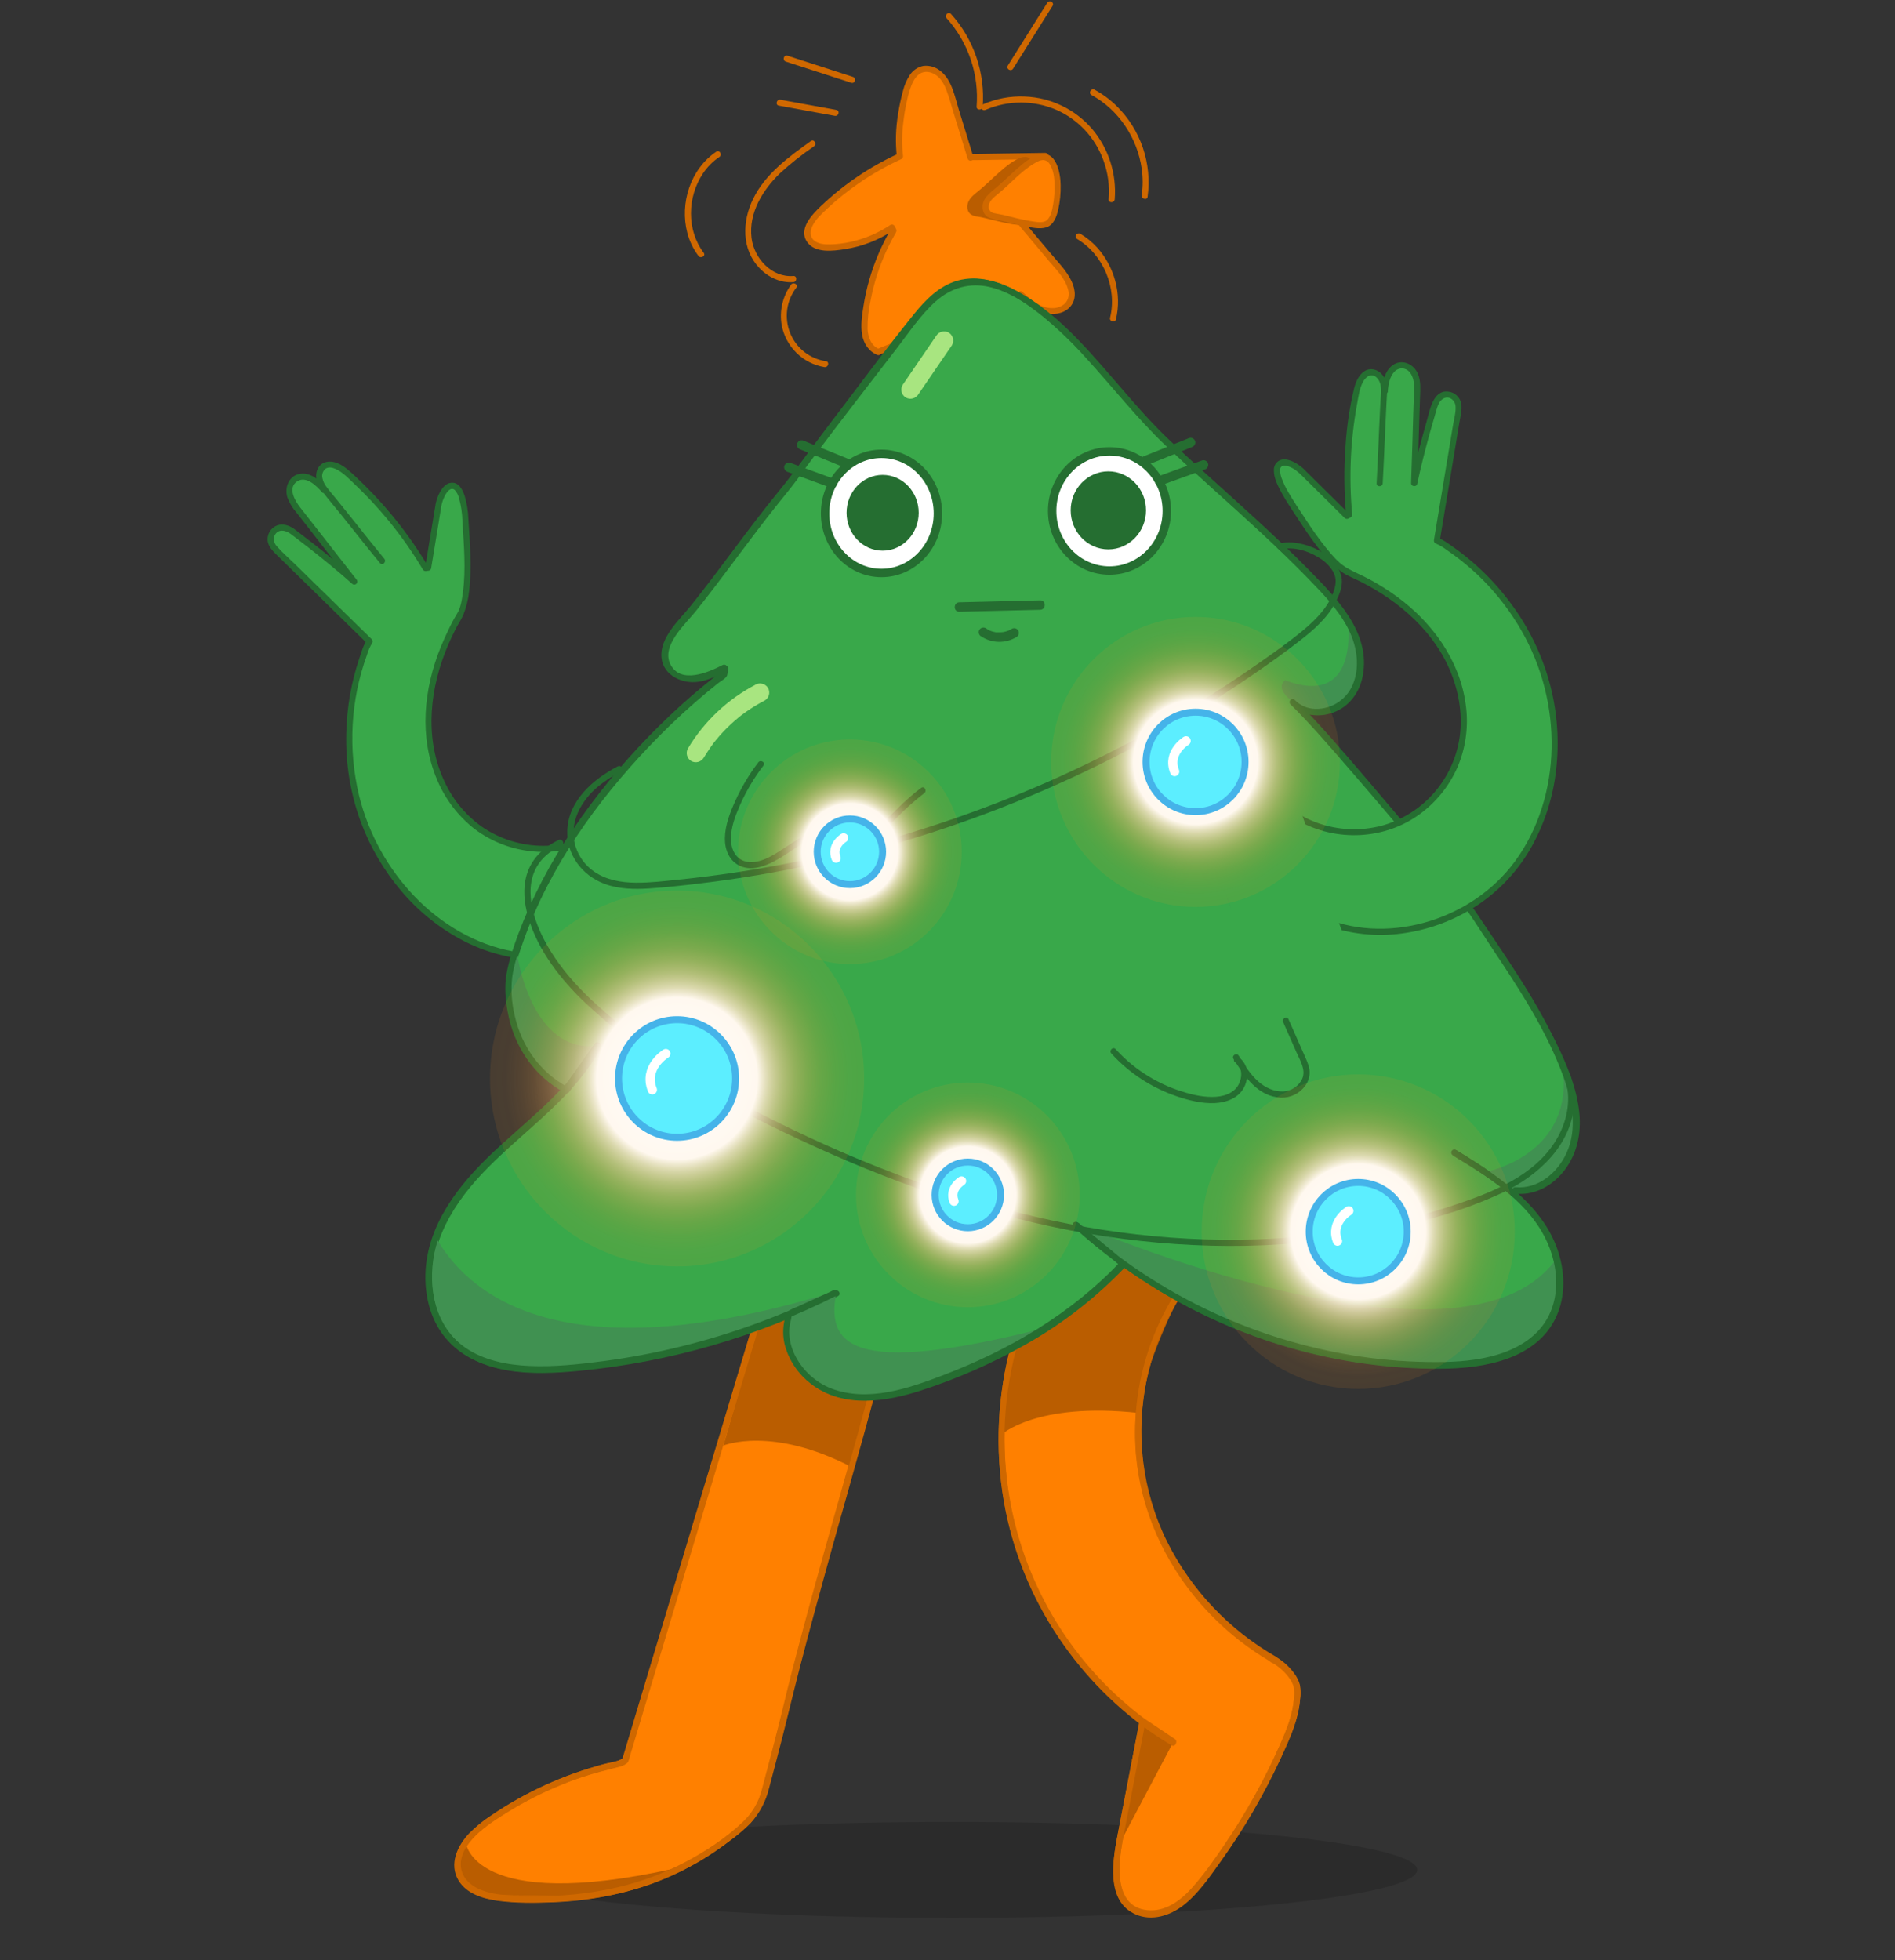<svg width="588" height="608" viewBox="0 0 588 608" fill="none" xmlns="http://www.w3.org/2000/svg">
<rect x="0" y="0" width="588" height="608" fill="#333333" stroke="none"/>
<path d="M295.577 594.928C375.195 594.928 439.738 588.262 439.738 580.039C439.738 571.817 375.195 565.151 295.577 565.151C215.959 565.151 151.416 571.817 151.416 580.039C151.416 588.262 215.959 594.928 295.577 594.928Z" fill="black" fill-opacity="0.15"/>
<path d="M272.549 109.164C270.593 108.473 269.23 106.586 268.669 104.577C268.204 102.538 268.129 100.429 268.448 98.362C269.463 88.897 272.474 79.757 277.281 71.551L276.782 70.582C271.15 74.358 264.585 76.494 257.817 76.752C255.262 76.841 252.247 76.391 251.042 74.129C249.584 71.386 251.805 68.174 254 65.982C261.318 58.68 269.875 52.748 279.268 48.465L279.066 46.976C278.776 40.632 279.509 34.282 281.236 28.173C282.019 25.398 283.363 22.332 286.113 21.502C288.429 20.799 290.978 22.053 292.517 23.928C294.056 25.803 294.807 28.186 295.52 30.504L301.198 48.877L301.514 48.693L324.39 48.357L316.964 69.302L328.63 83.157C331.311 86.325 334.081 90.791 331.658 94.156C330.011 96.449 326.51 96.937 323.753 96.056C320.996 95.176 318.794 93.167 316.712 91.222L272.549 109.164Z" fill="#FF8000"/>
<path d="M272.77 108.252C270.316 107.314 269.319 104.514 269.2 102.094C269.158 99.145 269.463 96.202 270.108 93.326C271.17 87.675 272.958 82.187 275.427 76.999C276.133 75.517 276.897 74.064 277.717 72.641C278.051 72.052 278.348 71.652 278.026 70.987C277.881 70.689 277.723 70.392 277.572 70.1C277.444 69.892 277.243 69.741 277.008 69.678C276.774 69.614 276.524 69.643 276.31 69.758C272.582 72.249 268.428 74.027 264.058 75.004C261.937 75.48 259.776 75.75 257.604 75.808C255.982 75.846 254.064 75.726 252.727 74.687C251.074 73.42 251.396 71.291 252.31 69.663C253.339 67.819 254.922 66.369 256.436 64.943C259.631 61.937 263.052 59.184 266.67 56.707C270.81 53.87 275.185 51.397 279.748 49.314C279.925 49.204 280.062 49.04 280.14 48.846C280.218 48.653 280.234 48.44 280.184 48.237C279.806 44.82 279.842 41.369 280.291 37.961C280.534 35.745 280.905 33.545 281.401 31.372C281.76 29.521 282.303 27.71 283.023 25.968C283.653 24.6 284.556 23.174 285.994 22.566C287.578 21.933 289.363 22.471 290.669 23.466C292.196 24.638 293.111 26.437 293.761 28.211C294.492 30.188 295.054 32.234 295.653 34.248L300.24 49.162C300.28 49.301 300.351 49.429 300.448 49.536C300.544 49.644 300.664 49.728 300.797 49.783C300.93 49.837 301.074 49.861 301.218 49.852C301.362 49.844 301.502 49.803 301.628 49.732C301.693 49.679 301.765 49.636 301.842 49.605C301.912 49.561 301.918 49.555 301.842 49.605C301.773 49.65 301.786 49.719 302.101 49.65C302.568 49.681 303.047 49.65 303.514 49.65L306.486 49.605L312.442 49.517L324.353 49.346L323.438 48.142L317.558 64.842L316.296 68.364C316.204 68.588 316.124 68.816 316.057 69.049C316.014 69.215 316.013 69.388 316.053 69.555C316.092 69.722 316.172 69.876 316.284 70.005C316.915 70.841 317.634 71.608 318.296 72.4L325.741 81.269C327.899 83.804 330.567 86.483 331.419 89.835C331.653 90.566 331.691 91.345 331.528 92.095C331.365 92.845 331.007 93.538 330.492 94.105C329.389 95.107 327.939 95.635 326.454 95.575C322.782 95.575 319.886 92.945 317.331 90.614C317.213 90.494 317.066 90.408 316.904 90.365C316.742 90.321 316.571 90.322 316.41 90.367L301.533 96.335L277.755 105.996L272.266 108.226C271.155 108.676 271.635 110.52 272.77 110.057L287.691 104.026L311.47 94.365L316.952 92.141L316.019 91.9C318.385 94.061 320.94 96.335 324.132 97.133C326.719 97.767 329.81 97.393 331.779 95.467C334.113 93.205 333.766 89.898 332.479 87.193C330.977 84.025 328.41 81.434 326.17 78.792L317.621 68.656L317.861 69.581L324.315 51.246L325.236 48.642C325.273 48.501 325.276 48.353 325.248 48.211C325.219 48.068 325.158 47.933 325.07 47.817C324.982 47.701 324.869 47.607 324.739 47.541C324.609 47.476 324.467 47.441 324.321 47.439L311.943 47.616L305.83 47.711L302.675 47.755C301.976 47.674 301.268 47.791 300.631 48.091L302.019 48.655L297.483 33.894C296.253 29.902 295.363 24.878 291.937 22.122C291.193 21.478 290.322 20.996 289.381 20.709C288.44 20.422 287.45 20.336 286.474 20.456C285.624 20.626 284.817 20.965 284.1 21.452C283.383 21.939 282.77 22.566 282.297 23.295C281.313 24.807 280.596 26.479 280.177 28.236C279.536 30.563 279.034 32.926 278.676 35.313C277.921 39.749 277.791 44.271 278.291 48.744L278.726 47.673C269.895 51.713 261.793 57.198 254.752 63.904C252.001 66.521 247.616 71.025 250.449 75.08C252.929 78.615 258.455 77.861 262.096 77.31C267.51 76.48 272.678 74.471 277.237 71.424L275.944 71.082L276.436 72.052V71.095C273.556 76.034 271.299 81.314 269.717 86.813C268.947 89.518 268.344 92.269 267.912 95.049C267.465 97.925 267.004 100.934 267.502 103.83C267.982 106.579 269.616 109.082 272.272 110.095C273.408 110.52 273.9 108.682 272.77 108.252Z" fill="#CF6800"/>
<path d="M322.485 57.461C322.542 60.629 322.05 68.231 319.047 69.498C316.044 70.765 306.82 67.699 303.508 67.211C302.676 67.161 301.871 66.899 301.167 66.451C300.013 65.558 299.905 63.784 300.536 62.479C301.167 61.173 302.366 60.23 303.521 59.311C307.136 56.498 312.631 50.144 316.978 48.832C321.161 47.629 322.485 53.622 322.485 57.461Z" fill="#BA5D00"/>
<path d="M328.163 57.461C328.22 60.629 327.728 68.231 324.725 69.498C321.722 70.765 312.498 67.699 309.186 67.211C308.354 67.161 307.549 66.899 306.845 66.451C305.69 65.558 305.583 63.784 306.214 62.479C306.845 61.173 308.044 60.23 309.198 59.311C312.813 56.498 318.309 50.144 322.655 48.832C326.838 47.629 328.163 53.622 328.163 57.461Z" fill="#FF8000"/>
<path d="M327.217 57.461C327.257 59.37 327.124 61.278 326.819 63.163C326.542 64.829 326.188 67.085 324.857 68.288C323.816 69.239 321.829 68.884 320.529 68.7C318.343 68.36 316.176 67.905 314.037 67.338C313.066 67.103 312.094 66.856 311.123 66.635C310.151 66.413 309.331 66.337 308.448 66.128C308.169 66.087 307.903 65.987 307.667 65.835C307.43 65.682 307.229 65.481 307.077 65.244C306.924 65.007 306.824 64.74 306.783 64.46C306.742 64.181 306.761 63.897 306.839 63.625C307.104 62.244 308.334 61.243 309.362 60.413C313.23 57.328 316.51 53.362 320.769 50.79C321.646 50.258 322.756 49.593 323.823 49.643C324.228 49.693 324.616 49.84 324.952 50.073C325.288 50.306 325.563 50.617 325.753 50.98C326.92 52.849 327.198 55.288 327.204 57.442C327.204 57.694 327.304 57.936 327.481 58.114C327.659 58.292 327.9 58.392 328.151 58.392C328.402 58.392 328.642 58.292 328.82 58.114C328.997 57.936 329.097 57.694 329.097 57.442C329.097 53.723 327.722 46.387 322.409 47.939C319.835 48.699 317.602 50.587 315.615 52.317C313.444 54.217 311.432 56.251 309.236 58.095C307.041 59.938 304.252 61.896 304.99 65.178C305.621 68.047 308.776 68.028 311.072 68.573C313.369 69.118 315.81 69.764 318.208 70.221C320.208 70.607 322.624 71.133 324.611 70.544C326.92 69.866 327.854 67.192 328.346 65.076C328.908 62.57 329.16 60.004 329.097 57.436C329.067 57.205 328.954 56.992 328.779 56.839C328.603 56.687 328.378 56.604 328.146 56.607C327.913 56.61 327.691 56.699 327.519 56.856C327.348 57.014 327.24 57.229 327.217 57.461Z" fill="#CF6800"/>
<path d="M367.147 398.937C354.44 417.537 350.087 440.978 355.368 462.518C360.648 484.058 375.487 503.362 395.543 514.785L394.698 514.354C398.345 516.185 402.622 520.626 402.603 524.123C402.603 530.021 401.373 533.791 399.064 539.208C392.458 554.684 383.903 569.245 373.607 582.535C370.907 586.013 367.998 589.504 364.143 591.626C360.289 593.749 355.311 594.344 351.601 591.994C345.261 587.977 345.923 578.645 347.343 571.252C349.538 559.848 352.339 545.277 354.541 533.873L364.061 540.247C341.584 526.869 324.651 505.814 316.359 480.932C308.067 456.05 308.97 429.002 318.901 404.733L332.781 375.28L367.147 398.937Z" fill="#FF8000"/>
<path d="M366.333 398.455C355.877 413.839 351 432.362 352.516 450.925C354.005 468.157 361.349 484.407 372.705 497.356C379.102 504.643 386.657 510.815 395.064 515.621L396.023 513.98L395.178 513.55C394.092 512.998 393.133 514.633 394.219 515.191C396.443 516.348 398.382 517.989 399.897 519.993C400.645 520.871 401.184 521.909 401.472 523.027C401.761 524.146 401.792 525.316 401.562 526.448C401.209 531.827 399.146 536.743 396.976 541.615C392.255 552.211 386.609 562.366 380.105 571.962C376.869 576.732 373.512 581.585 369.632 585.855C366.131 589.713 361.431 593.103 355.98 592.526C345.387 591.405 347.027 577.866 348.447 570.517C350.785 558.404 353.12 546.287 355.45 534.165L354.062 534.735L363.582 541.07L364.541 539.43C344.837 527.702 329.365 509.977 320.369 488.824C311.374 467.671 309.321 444.191 314.511 421.788C315.829 416.004 317.463 410.005 319.999 404.626L323.924 396.308L333.387 376.187L333.589 375.762L332.296 376.104L343.866 384.068L362.346 396.783L366.623 399.722C367.626 400.419 368.579 398.772 367.576 398.082L356.005 390.118L337.526 377.409L333.248 374.463C333.035 374.346 332.784 374.317 332.549 374.381C332.314 374.444 332.113 374.596 331.987 374.805L323.482 392.83L318.801 402.751C316.784 407.168 315.146 411.751 313.905 416.448C309.504 432.451 308.691 449.235 311.526 465.591C314.169 480.637 319.934 494.957 328.447 507.62C336.557 519.722 346.948 530.113 359.033 538.207C360.529 539.201 362.043 540.152 363.582 541.07C364.642 541.704 365.544 540.107 364.541 539.43L355.014 533.063C354.889 532.989 354.749 532.946 354.604 532.936C354.46 532.926 354.315 532.95 354.181 533.005C354.047 533.06 353.927 533.145 353.831 533.254C353.735 533.363 353.665 533.492 353.626 533.633C351.376 545.29 349.128 556.951 346.882 568.617C345.349 576.574 343.015 589.384 352.453 593.495C357.456 595.675 363.134 593.876 367.241 590.67C371.916 587.033 375.443 581.8 378.837 577.055C386.084 566.948 392.36 556.174 397.581 544.878C400.244 539.106 402.957 533.227 403.449 526.803C403.636 525.417 403.604 524.01 403.354 522.635C402.992 521.327 402.379 520.102 401.55 519.03C399.867 516.74 397.688 514.864 395.178 513.543L394.219 515.184L395.064 515.615C396.143 516.166 397.089 514.589 396.023 513.974C381.464 505.672 369.674 493.231 362.137 478.217C354.355 462.431 352.183 444.447 355.98 427.25C358.17 417.287 362.239 407.838 367.967 399.412C368.655 398.405 367.014 397.448 366.333 398.455Z" fill="#CF6800"/>
<path d="M280.045 394.426C267.061 448.637 254.304 485.915 241.32 540.139L237.25 555.578C236.142 559.784 233.804 563.559 230.538 566.418C209.806 584.48 185.643 590.733 157.315 588.965C151.315 588.592 144.193 586.818 142.294 581.091C140.243 574.914 145.782 568.958 151.088 565.202C163.492 556.437 177.52 550.258 192.343 547.032L193.914 546.158L237.093 402.408" fill="#FF8000"/>
<path d="M279.136 394.172C275.01 411.373 270.499 428.472 265.786 445.489C261.414 461.327 256.884 477.083 252.537 492.915C250.262 501.219 248.041 509.539 245.875 517.876C243.951 525.339 242.247 532.866 240.285 540.323L237.219 552.011C236.929 553.107 236.645 554.21 236.348 555.312C235.362 559.067 233.357 562.473 230.557 565.151C225.15 570.295 218.626 574.565 212.033 577.999C205.587 581.335 198.758 583.864 191.7 585.532C184.454 587.218 177.054 588.143 169.618 588.294C165.681 588.389 161.732 588.294 157.795 588.079C154.609 587.888 151.316 587.445 148.388 586.089C145.461 584.733 143.12 582.434 142.824 579.12C142.483 575.363 144.937 571.98 147.454 569.472C150.325 566.608 153.82 564.403 157.246 562.262C160.827 560.045 164.528 558.03 168.331 556.224C172.162 554.401 176.095 552.802 180.11 551.435C184.11 550.066 188.166 549.084 192.255 548.033C193.006 547.843 194.28 547.317 194.722 546.652C194.972 546.104 195.154 545.527 195.264 544.935L195.712 543.44L196.829 539.721L200.967 525.935L217.472 471.008L233.97 416.074L238.001 402.662C238.348 401.49 236.525 400.989 236.172 402.161L219.283 458.394L202.519 514.253L193.012 545.929L193.447 545.359C192.916 545.697 192.354 545.983 191.769 546.214C190.267 546.69 188.659 546.937 187.132 547.342C183.998 548.187 180.905 549.152 177.851 550.237C171.888 552.385 166.111 555.021 160.577 558.119C157.742 559.707 154.985 561.415 152.306 563.244C149.831 564.842 147.542 566.712 145.48 568.819C141.877 572.677 139.265 578.259 142.256 583.283C144.735 587.439 149.827 588.984 154.363 589.618C160.041 590.397 165.946 590.328 171.668 590.093C182.823 589.624 193.946 587.622 204.368 583.53C209.529 581.505 214.492 579.004 219.194 576.06C221.596 574.544 223.926 572.922 226.185 571.195C228.532 569.509 230.737 567.631 232.778 565.582C235.545 562.53 237.499 558.825 238.456 554.812L240.872 545.511C243.396 536.008 245.604 526.505 248.064 517.002C251.294 504.515 254.708 492.085 258.159 479.668C261.566 467.586 264.979 455.549 268.335 443.411C271.862 430.607 275.275 417.772 278.467 404.879C279.309 401.5 280.139 398.1 280.959 394.679C281.243 393.488 279.42 392.981 279.136 394.172Z" fill="#CF6800"/>
<path d="M353.217 438.292C353.469 430.36 361.671 409.454 366.806 400.914L332.485 377.308L318.606 406.768C313.648 418.967 310.923 431.964 310.562 445.134C310.562 445.134 321.426 434.82 353.217 438.292Z" fill="#BA5D00"/>
<path d="M224.45 448.416C224.45 448.416 239.592 442.081 264.828 455.385C267.982 441.447 279.654 396.149 279.654 396.149L237.068 404.702L224.45 448.416Z" fill="#BA5D00"/>
<path d="M144.54 571.588C144.54 571.588 146.666 593.369 208.829 579.723C185.82 590.151 180.539 588.01 156.464 587.959C134.786 587.915 144.54 571.588 144.54 571.588Z" fill="#BA5D00"/>
<path d="M364.03 540.443L347.627 571.486L355.198 534.108L364.03 540.443Z" fill="#BA5D00"/>
<path d="M366.282 398.728C355.827 414.112 350.949 432.635 352.465 451.197C353.954 468.43 361.298 484.68 372.654 497.629C379.049 504.919 386.605 511.091 395.013 515.894L395.966 514.253L395.121 513.822C394.036 513.271 393.077 514.906 394.168 515.463C396.392 516.621 398.332 518.261 399.846 520.265C400.468 521.063 400.963 521.952 401.316 522.901C401.628 524.143 401.695 525.434 401.512 526.702C401.158 532.081 399.095 536.997 396.925 541.869C392.204 552.464 386.559 562.619 380.055 572.215C376.818 576.986 373.468 581.839 369.582 586.109C366.087 589.967 361.38 593.356 355.935 592.78C345.336 591.659 346.983 578.12 348.365 570.771C350.707 558.658 353.044 546.54 355.374 534.419L353.98 534.989L363.506 541.356L364.459 539.715C352.069 532.29 341.276 522.461 332.712 510.8C323.923 498.881 317.675 485.271 314.359 470.818C310.748 454.77 310.772 438.112 314.428 422.074C315.753 416.29 317.381 410.29 319.917 404.911L323.898 396.631L333.393 376.51L333.589 376.085L332.327 376.428L343.841 384.372L362.32 397.087L366.598 400.027C367.607 400.724 368.553 399.076 367.55 398.386L356.005 390.422L337.532 377.714L333.254 374.768C333.038 374.641 332.78 374.606 332.537 374.67C332.295 374.734 332.088 374.892 331.961 375.11L323.457 393.134L318.775 403.055C316.758 407.473 315.121 412.055 313.88 416.752C309.478 432.755 308.666 449.539 311.501 465.895C314.147 480.942 319.914 495.261 328.428 507.924C336.524 520.036 346.904 530.439 358.983 538.543C360.472 539.538 361.992 540.488 363.531 541.407C364.585 542.04 365.487 540.444 364.484 539.766L354.964 533.43C354.838 533.357 354.697 533.314 354.552 533.304C354.407 533.294 354.262 533.317 354.128 533.372C353.993 533.427 353.873 533.513 353.776 533.622C353.679 533.73 353.609 533.86 353.57 534.001C351.315 545.658 349.069 557.319 346.832 568.984C345.298 576.941 342.958 589.752 352.402 593.863C357.399 596.043 363.077 594.243 367.184 591.038C371.859 587.401 375.386 582.168 378.78 577.423C386.024 567.309 392.294 556.526 397.506 545.22C400.168 539.449 402.881 533.576 403.373 527.146C403.562 525.76 403.532 524.353 403.285 522.977C402.922 521.668 402.307 520.443 401.474 519.372C399.791 517.083 397.612 515.207 395.102 513.886L394.149 515.527L394.995 515.957C396.073 516.509 397.013 514.931 395.947 514.317C381.38 506.017 369.585 493.573 362.049 478.553C354.265 462.768 352.09 444.784 355.885 427.586C358.075 417.623 362.144 408.174 367.872 399.748C368.61 398.677 366.97 397.721 366.282 398.728Z" fill="#CF6800"/>
<path d="M279.325 394.059C275.205 411.253 270.694 428.352 265.981 445.375C261.603 461.214 257.079 476.976 252.733 492.802C250.449 501.122 248.222 509.451 246.051 517.788C244.121 525.252 242.424 532.778 240.455 540.228L237.383 551.892C237.093 552.994 236.809 554.096 236.512 555.199C235.518 558.938 233.519 562.331 230.733 565.006C225.326 570.15 218.803 574.42 212.21 577.854C205.764 581.191 198.935 583.721 191.876 585.387C184.63 587.072 177.23 587.998 169.794 588.149C165.851 588.25 161.908 588.149 157.971 587.934C154.785 587.743 151.492 587.3 148.564 585.951C145.637 584.601 143.296 582.295 143 578.982C142.659 575.225 145.113 571.848 147.631 569.339C150.501 566.469 153.997 564.271 157.422 562.13C161.001 559.911 164.7 557.893 168.501 556.086C172.334 554.268 176.266 552.672 180.28 551.303C184.28 549.934 188.343 548.946 192.425 547.9C193.175 547.704 194.45 547.185 194.898 546.513C195.149 545.966 195.331 545.389 195.44 544.796L195.888 543.307L197.005 539.582L201.144 525.803L217.661 470.882L234.165 415.948L238.19 402.542C238.544 401.37 236.72 400.87 236.367 402.035L219.478 458.274L202.702 514.139L193.188 545.816L193.623 545.252C193.094 545.588 192.534 545.872 191.952 546.101C190.45 546.583 188.835 546.823 187.308 547.229C184.179 548.074 181.087 549.039 178.034 550.124C172.067 552.27 166.287 554.908 160.753 558.012C157.927 559.595 155.17 561.302 152.482 563.131C150.011 564.73 147.724 566.6 145.662 568.706C142.06 572.57 139.448 578.152 142.438 583.176C144.918 587.332 150.009 588.909 154.539 589.511C160.217 590.297 166.129 590.227 171.845 589.986C182.999 589.524 194.128 587.515 204.544 583.423C209.709 581.394 214.673 578.883 219.371 575.922C221.774 574.414 224.109 572.786 226.367 571.062C228.713 569.374 230.918 567.497 232.96 565.449C235.725 562.396 237.678 558.692 238.638 554.679L241.08 545.417C243.603 535.914 245.805 526.411 248.266 516.908C251.502 504.427 254.915 491.991 258.36 479.574C261.748 467.486 265.18 455.411 268.511 443.31C272.038 430.506 275.451 417.671 278.65 404.778C279.491 401.4 280.32 398 281.136 394.579C281.426 393.388 279.596 392.881 279.312 394.072L279.325 394.059Z" fill="#CF6800"/>
<path d="M100.522 151.953C98.421 149.419 94.257 145.954 90.989 149.084C89.727 150.306 89.563 152.353 90.087 154.031C90.61 155.71 91.721 157.129 92.806 158.511C100.042 167.684 102.654 171.219 109.89 180.399C103.127 174.374 95.853 168.723 90.585 164.745C89.191 163.693 86.124 162.793 84.61 165.207C82.793 168.109 85.165 170.149 86.699 171.65L114.647 198.968L114.2 199.602C108.304 213.859 106.82 229.568 109.941 244.684C114.856 268.169 132.433 289.329 155.65 295.297C178.867 301.265 206.406 289.538 215.661 267.301L207.958 255.435L199.895 243.011C197.691 247.771 194.458 251.976 190.43 255.321C186.403 258.666 181.683 261.066 176.615 262.347C171.547 263.554 166.273 263.601 161.184 262.486C156.095 261.371 151.321 259.121 147.215 255.904C137.921 248.479 133.089 236.359 132.912 224.417C132.735 212.475 136.836 200.748 142.855 190.403L143.568 188.629C145.726 181.445 144.981 171.359 144.382 160.709C144.224 157.871 143.391 150.984 140.596 150.661C139.007 150.477 138.073 151.801 137.272 153.195C136.527 154.622 136.063 156.179 135.903 157.782L132.887 176.091L132.086 176.205C125.507 165.122 117.246 155.137 107.6 146.613C105.544 144.795 102.414 143.008 100.288 144.782C99.09 145.783 98.85 147.595 99.298 149.084C99.848 150.54 100.678 151.875 101.739 153.011C108.2 160.88 112.174 166.107 118.635 173.981" fill="#39A84A"/>
<path d="M101.19 151.282C99.297 149.071 96.471 146.569 93.354 146.93C89.758 147.348 88.187 151.067 89.172 154.285C89.806 156.009 90.756 157.599 91.973 158.973L95.809 163.858C97.769 166.392 99.724 168.911 101.676 171.416C104.2 174.643 106.723 177.861 109.247 181.071L110.584 179.722C106.326 175.92 101.922 172.322 97.443 168.812C95.512 167.298 93.575 165.809 91.62 164.327C90.2 163.25 88.534 162.502 86.705 162.787C85.679 162.992 84.755 163.544 84.087 164.351C83.418 165.159 83.046 166.172 83.033 167.222C82.995 169.332 84.597 170.896 85.992 172.252C90.379 176.531 94.757 180.813 99.127 185.1L114.004 199.672L113.852 198.519C112.704 200.166 112.143 202.32 111.499 204.22C109.025 211.578 107.662 219.265 107.455 227.028C107.147 236.522 108.666 245.987 111.928 254.903C114.833 262.724 119.075 269.975 124.464 276.329C129.78 282.644 136.263 287.866 143.555 291.705C150.695 295.446 158.579 297.528 166.627 297.8C174.42 298.001 182.169 296.566 189.378 293.587C196.544 290.697 202.99 286.261 208.26 280.593C210.836 277.78 213.047 274.651 214.841 271.28C215.289 270.438 215.711 269.57 216.103 268.695C216.374 268.062 216.79 267.46 216.456 266.795C216.122 266.129 215.718 265.661 215.358 265.109L208.74 254.916L201.466 243.709L200.715 242.562C200.63 242.42 200.511 242.303 200.367 242.222C200.224 242.14 200.062 242.097 199.898 242.097C199.733 242.097 199.572 242.14 199.428 242.222C199.285 242.303 199.165 242.42 199.081 242.562C193.68 254.371 181.573 262.411 168.583 262.373C161.784 262.36 155.145 260.301 149.524 256.462C144.194 252.663 140.018 247.455 137.461 241.415C131.638 228.149 133.486 213.033 139.07 200.026C139.814 198.284 140.628 196.574 141.492 194.895C142.237 193.457 143.215 192.063 143.82 190.574C144.715 188.287 145.301 185.89 145.562 183.447C146.47 175.946 145.782 168.242 145.328 160.747C145.236 158.431 144.859 156.135 144.205 153.911C143.574 151.979 142.407 149.534 140.01 149.749C138.42 149.895 137.41 151.162 136.622 152.429C135.752 153.965 135.198 155.66 134.994 157.415C134.313 161.495 133.65 165.575 132.975 169.648L131.953 175.857L132.584 175.192L131.783 175.312L132.849 175.749C126.911 165.749 119.615 156.627 111.171 148.647C109.222 146.809 107.234 144.731 104.73 143.673C102.49 142.729 99.72 143.04 98.578 145.447C97.436 147.855 98.528 150.516 100.061 152.492C101.891 154.9 103.846 157.199 105.777 159.562C109.821 164.631 113.821 169.699 117.915 174.672C118.691 175.616 120.023 174.267 119.253 173.329C115.884 169.224 112.584 165.093 109.266 160.912C107.613 158.838 105.951 156.771 104.282 154.71C103.367 153.588 102.389 152.486 101.537 151.327C100.772 150.428 100.246 149.349 100.01 148.191C99.906 147.663 99.951 147.117 100.142 146.615C100.333 146.113 100.661 145.675 101.089 145.352C102.017 144.769 103.178 145.048 104.111 145.46C106.401 146.474 108.237 148.488 110.029 150.18C113.896 153.843 117.523 157.754 120.887 161.888C124.691 166.561 128.147 171.51 131.227 176.693C131.337 176.869 131.499 177.006 131.69 177.085C131.882 177.163 132.093 177.179 132.294 177.13L133.101 177.01C133.258 176.973 133.401 176.894 133.518 176.783C133.634 176.672 133.719 176.532 133.764 176.377L135.808 163.959C136.14 161.907 136.477 159.854 136.817 157.801C137.021 156.057 137.616 154.383 138.559 152.904C139.133 152.074 140.129 151.155 141.082 151.966C141.76 152.709 142.23 153.618 142.445 154.602C143.065 156.862 143.415 159.189 143.486 161.533C143.902 168.939 144.621 176.541 143.612 183.935C143.322 186.07 142.95 188.61 141.763 190.46C140.783 192.079 139.894 193.752 139.101 195.471C138.275 197.156 137.511 198.873 136.798 200.616C131.461 213.698 129.978 228.567 135.593 241.795C138.09 247.835 142.103 253.121 147.24 257.14C152.636 261.198 159.072 263.631 165.795 264.153C178.76 265.23 191.472 258.641 198.456 247.681C199.306 246.349 200.061 244.958 200.715 243.519H199.081L206.021 254.168L211.579 262.727L214.872 267.796L214.778 267.067C210.431 277.438 201.876 285.509 191.895 290.388C181.787 295.379 170.367 297.038 159.265 295.126C147.543 292.991 136.88 286.637 128.647 278.091C120.3 269.383 114.371 258.632 111.449 246.908C107.94 232.417 108.776 217.209 113.852 203.194C114.232 201.877 114.783 200.615 115.493 199.444C115.599 199.262 115.642 199.051 115.616 198.842C115.59 198.634 115.495 198.439 115.348 198.291L91.121 174.596C89.405 172.924 87.531 171.321 85.967 169.528C85.354 168.916 84.986 168.1 84.932 167.235C84.949 166.755 85.086 166.288 85.331 165.876C85.576 165.464 85.92 165.121 86.332 164.878C87.695 164.187 89.304 164.941 90.402 165.771C92.139 167.085 93.865 168.411 95.582 169.75C100.244 173.393 104.831 177.137 109.253 181.077C109.431 181.255 109.673 181.355 109.924 181.355C110.176 181.354 110.416 181.253 110.594 181.074C110.771 180.895 110.87 180.653 110.87 180.4C110.869 180.148 110.769 179.906 110.591 179.728C106.805 174.907 103.02 170.048 99.234 165.195C97.19 162.559 95.102 159.955 93.064 157.313C91.449 155.223 89.184 151.276 92.244 149.299C94.982 147.532 98.212 150.68 99.859 152.632C100.648 153.569 101.979 152.22 101.197 151.289L101.19 151.282Z" fill="#256E31"/>
<path d="M451.548 357.745C461.188 363.605 471.075 369.706 477.68 378.892C484.286 388.078 486.797 401.161 480.69 410.658C474.015 421.041 460.072 423.544 447.769 423.696C406.25 424.196 364.755 408.313 334.106 380.197L348.674 392.234C331.892 410.157 311.45 421.32 288.372 429.55C278.7 432.996 267.962 435.454 258.297 431.989C248.632 428.523 241.263 417.044 245.534 407.661L259.552 401.269C233.434 414.448 205.016 422.409 175.876 424.709C163.258 425.698 149.056 424.994 140.318 415.84C131.7 406.787 131.593 392.038 136.792 380.653C141.99 369.269 151.454 360.513 160.804 352.233C170.154 343.953 179.844 335.546 185.718 324.497L175.876 338.27C161.043 330.427 157.151 313.999 158.356 303.077L158.987 300.049C168.211 265.204 197.39 230.227 224.758 209.352L225.067 207.407C222.001 208.978 218.821 210.574 215.396 210.758C211.97 210.942 208.197 209.181 206.935 205.937C205.32 201.686 208.418 197.207 211.32 193.741C223.131 179.645 232.941 164.839 244.758 150.743L251.837 141.069L282.309 101.271C286.378 95.962 290.845 90.361 297.211 88.346C306.283 85.483 315.797 90.88 323.311 96.715C338.333 108.372 348.257 124.046 361.904 136.97C377.481 151.751 393.928 165.321 408.78 180.931C413.404 185.784 418.029 190.871 420.552 197.093C423.076 203.314 423.12 210.973 418.981 216.251C414.842 221.528 405.94 222.922 401.417 217.974C412.332 228.744 439.902 261.739 454.413 279.332C465.289 295.715 476.04 310.508 483.68 327.386C487.377 335.533 490.456 344.491 488.866 353.31C487.276 362.129 479.453 370.346 470.57 369.414" fill="#39A84A"/>
<path d="M451.095 358.568C463.713 366.228 477.826 374.958 482.091 390.093C484.021 396.935 483.687 404.55 479.624 410.563C475.839 416.163 469.58 419.286 463.22 420.915C456.672 422.587 449.871 422.815 443.145 422.701C435.452 422.57 427.777 421.888 420.18 420.661C405.306 418.243 390.824 413.828 377.121 407.534C361.653 400.446 347.368 390.998 334.775 379.526L333.431 380.869L348.005 392.906V391.563C332.807 407.718 313.64 418.957 293.066 426.806C282.215 430.956 269.553 435.353 258.096 430.899C253.527 429.06 249.736 425.686 247.37 421.352C246.223 419.305 245.51 417.043 245.276 414.706C245.111 413.02 245.273 411.318 245.755 409.695C245.821 409.28 245.91 408.87 246.02 408.466C246.424 407.971 247.862 407.629 248.424 407.376L253.156 405.216L260.007 402.086L259.054 400.445C236.554 411.758 212.328 419.21 187.378 422.492C179.857 423.474 172.198 424.291 164.609 423.956C157.669 423.645 150.539 422.27 144.729 418.254C139.013 414.326 135.593 408.117 134.565 401.3C132.269 386.007 141.114 372.557 151.416 362.186C163.404 350.073 178.255 340.266 186.551 324.896C186.667 324.679 186.694 324.425 186.628 324.189C186.561 323.952 186.405 323.75 186.194 323.626C185.982 323.502 185.731 323.466 185.493 323.524C185.255 323.583 185.048 323.731 184.917 323.939L175.063 337.712L176.324 337.37C167.75 332.745 162.085 324.592 159.978 315.121C159.055 311.269 158.805 307.286 159.24 303.349C159.77 299.339 161.17 295.392 162.52 291.604C170.571 268.961 185.081 248.682 201.535 231.418C206.015 226.717 210.702 222.225 215.598 217.943C217.958 215.877 220.368 213.871 222.828 211.924C223.667 211.252 225.169 210.536 225.617 209.523C225.792 208.891 225.894 208.24 225.92 207.584C225.962 207.404 225.952 207.214 225.89 207.039C225.829 206.864 225.718 206.711 225.571 206.598C225.424 206.484 225.248 206.416 225.064 206.401C224.879 206.386 224.694 206.425 224.532 206.514C219.926 208.87 211.592 212.5 208.128 206.285C204.898 200.495 212.633 193.653 215.831 189.668C224.437 178.936 232.33 167.659 240.897 156.908C243.213 154 245.572 151.168 247.768 148.171C249.383 145.967 250.973 143.737 252.613 141.551C261.073 130.236 269.792 119.111 278.385 107.891C282.171 102.981 285.704 97.628 290.341 93.484C295.085 89.246 300.972 87.561 307.199 89.05C313.426 90.538 318.914 94.321 323.817 98.28C328.541 102.167 332.97 106.402 337.065 110.951C345.381 120.036 352.945 129.792 361.91 138.269C371.702 147.519 381.866 156.35 391.727 165.511C396.667 170.104 401.525 174.773 406.237 179.62C410.654 184.181 415.234 188.844 418.275 194.489C421.076 199.671 422.382 206.019 420.338 211.715C419.486 214.203 417.862 216.351 415.705 217.844C413.547 219.337 410.97 220.095 408.351 220.008C405.978 219.945 403.725 218.951 402.074 217.239L400.736 218.582C407.083 224.854 412.912 231.671 418.755 238.406C426.401 247.216 433.953 256.115 441.41 265.103C444.775 269.141 448.14 273.187 451.505 277.241C455.959 282.633 459.631 288.734 463.492 294.55C471.813 307.018 480.28 319.948 485.435 334.127C488.135 341.558 489.851 350.288 486.412 357.776C483.573 363.947 477.618 369.009 470.545 368.401C469.334 368.293 469.34 370.194 470.545 370.301C476.476 370.815 481.901 367.634 485.428 363.028C489.403 357.884 490.696 351.454 490.027 345.049C489.245 337.503 486.242 330.395 482.955 323.629C479.494 316.595 475.633 309.767 471.391 303.178C467.075 296.374 462.52 289.728 458.034 283.045C454.781 278.379 451.292 273.883 447.58 269.576C439.812 260.233 431.982 250.941 424.092 241.7C416.95 233.394 409.853 224.93 402.055 217.227C401.875 217.059 401.638 216.967 401.393 216.972C401.148 216.976 400.914 217.076 400.74 217.25C400.567 217.424 400.468 217.659 400.463 217.905C400.459 218.151 400.55 218.39 400.717 218.57C404.048 222.035 409.203 222.656 413.6 221.06C418.647 219.235 421.884 214.819 422.855 209.618C425.379 196.187 414.729 185.544 406.181 176.832C395.884 166.36 384.85 156.661 374.005 146.796C368.674 141.963 363.279 137.154 358.289 131.965C353.652 127.151 349.337 122.038 344.964 116.976C336.428 107.086 327.299 96.703 315.691 90.368C310.183 87.371 303.748 85.426 297.521 87.149C291.842 88.714 287.584 93.028 284 97.469C274.442 109.386 265.427 121.74 256.146 133.834C251.364 140.075 246.872 146.575 241.894 152.657C232.481 164.181 224.002 176.433 214.708 188.052C211.138 192.487 204.904 197.967 205.567 204.303C206.134 209.707 211.832 212.177 216.671 211.487C219.825 211.043 222.696 209.586 225.503 208.148L224.109 207.071C224.1 207.677 224.004 208.279 223.825 208.858C223.92 208.693 223.106 209.32 222.872 209.491C222.342 209.903 221.812 210.315 221.289 210.758C219.051 212.536 216.854 214.363 214.696 216.238C210.174 220.166 205.827 224.284 201.655 228.592C192.931 237.526 185.022 247.226 178.022 257.576C171.155 267.594 165.506 278.401 161.195 289.766C159.65 293.96 158.148 298.287 157.41 302.716C156.926 306.474 157.062 310.286 157.814 313.999C159.738 324.548 165.927 333.911 175.391 338.979C175.609 339.1 175.865 339.131 176.105 339.067C176.346 339.004 176.553 338.85 176.684 338.637L186.526 324.871L184.892 323.914C176.974 338.58 162.968 348.147 151.322 359.557C140.817 369.852 131.581 382.807 132.395 398.24C132.729 404.829 134.956 411.342 139.492 416.214C144.193 421.282 150.76 423.949 157.448 425.083C164.823 426.35 172.331 425.939 179.731 425.235C207.705 422.562 234.94 414.686 260.045 402.01C261.149 401.459 260.184 399.869 259.092 400.369L252.714 403.277L248.02 405.418C247.053 405.768 246.115 406.192 245.213 406.685C244.033 407.49 243.724 409.815 243.534 411.12C243.222 413.357 243.374 415.635 243.982 417.81C245.33 422.417 248.112 426.468 251.919 429.372C261.635 436.975 275.092 434.827 285.95 431.273C297.142 427.624 307.947 422.873 318.208 417.088C329.737 410.612 340.232 402.435 349.343 392.83C349.52 392.652 349.62 392.41 349.62 392.158C349.62 391.907 349.52 391.665 349.343 391.487L334.775 379.45C333.848 378.683 332.517 379.957 333.431 380.793C357.14 402.345 386.458 416.69 417.972 422.156C425.7 423.5 433.514 424.29 441.353 424.519C448.489 424.716 455.713 424.564 462.691 422.942C469 421.478 475.309 418.659 479.586 413.629C484.154 408.269 485.737 401.224 484.848 394.306C482.513 376.105 466.35 365.607 452.041 356.883C451.824 356.755 451.566 356.719 451.323 356.783C451.08 356.847 450.872 357.004 450.744 357.222C450.617 357.44 450.581 357.699 450.645 357.943C450.708 358.187 450.865 358.396 451.082 358.524L451.095 358.568Z" fill="#256E31"/>
<path d="M324.347 411.899C262.184 427.737 256.437 416.334 259.579 400.495C177.057 425.995 146.811 403.22 135.777 384.771C132.54 395.288 133.606 407.445 141.057 415.295C149.758 424.468 163.915 425.172 176.464 424.164C200.33 422.273 223.74 416.556 245.806 407.23C241.661 416.593 248.96 428.003 258.556 431.463C268.152 434.922 278.878 432.47 288.512 429.023C310 421.332 329.173 411.082 345.236 395.148C342.025 397.556 335.93 402.333 324.347 411.899Z" fill="#409151"/>
<path d="M461.095 363.516L469.984 368.989C478.817 369.921 486.602 361.691 488.186 352.885C489.492 345.637 487.649 338.314 484.905 331.383C488.236 357.092 463.713 362.965 461.095 363.516Z" fill="#409151"/>
<path d="M348.087 392.265L348.573 391.759L346.882 390.359C375.658 411.835 411.449 423.67 447.265 423.239C459.517 423.087 473.403 420.584 480.072 410.201C483.731 404.499 484.274 397.46 482.703 390.777C453.183 431.082 334.378 379.62 334.378 379.62L348.087 392.265Z" fill="#409151"/>
<path d="M470.735 371.289C468.347 369.07 465.818 367.009 463.164 365.119C465.797 367.037 468.324 369.097 470.735 371.289Z" fill="#409151"/>
<path d="M160.489 296.051C160.489 296.051 164.665 326.942 185.485 324.408C182.349 329.013 178.979 333.453 175.391 337.712C175.391 337.712 150.003 320.917 160.489 296.051Z" fill="#409151"/>
<path d="M408.591 281.397C408.591 281.397 390.812 293.434 384.32 285.553C377.828 277.672 380.175 264.159 380.175 264.159C380.175 264.159 392.389 278.096 408.566 281.397" fill="#409151"/>
<path d="M418.199 192.822C418.199 192.822 422.073 219.874 398.73 211.005C394.313 214.806 405.43 220.4 405.43 220.4C405.43 220.4 424.357 222.972 421.959 202.097C420.18 197.067 418.174 192.822 418.174 192.822" fill="#409151"/>
<path d="M450.735 358.359C463.353 366.018 477.467 374.749 481.731 389.89C483.656 396.726 483.321 404.341 479.265 410.353C475.479 415.954 469.221 419.077 462.861 420.705C456.306 422.378 449.511 422.606 442.786 422.492C435.111 422.361 427.456 421.679 419.878 420.452C405.002 418.035 390.517 413.62 376.813 407.325C361.335 400.226 347.042 390.767 334.441 379.285L333.116 380.628L347.69 392.665V391.322C332.485 407.458 313.3 418.697 292.739 426.553C281.887 430.696 269.225 435.093 257.768 430.645C253.2 428.802 249.41 425.426 247.042 421.092C245.894 419.046 245.181 416.783 244.948 414.446C244.84 413.305 244.879 412.156 245.061 411.025C245.149 410.489 245.271 409.96 245.427 409.441C245.492 409.014 245.58 408.591 245.692 408.174C246.096 407.686 247.528 407.338 248.09 407.084L252.828 404.924L259.679 401.794L258.72 400.153C243.648 407.741 227.776 413.611 211.403 417.652C203.368 419.637 195.229 421.172 187.025 422.251C179.504 423.233 171.852 424.05 164.256 423.714C157.316 423.404 150.193 422.029 144.382 418.044C138.666 414.116 135.247 407.908 134.218 401.091C131.916 385.772 140.761 372.309 151.045 361.951C163.069 349.832 177.889 340.031 186.179 324.655C186.295 324.438 186.322 324.184 186.256 323.948C186.189 323.711 186.033 323.509 185.822 323.385C185.61 323.261 185.359 323.225 185.121 323.283C184.883 323.341 184.676 323.49 184.545 323.698L174.76 337.497L176.053 337.155C167.442 332.536 161.776 324.408 159.675 314.905C158.754 311.053 158.502 307.071 158.931 303.134C159.467 299.123 160.868 295.176 162.218 291.388C170.268 268.745 184.779 248.466 201.233 231.202C205.712 226.497 210.4 222.003 215.296 217.72C217.655 215.655 220.065 213.649 222.526 211.702C223.365 211.037 224.866 210.314 225.308 209.307C225.485 208.673 225.589 208.02 225.617 207.362C225.66 207.181 225.65 206.992 225.588 206.817C225.526 206.642 225.415 206.489 225.268 206.375C225.122 206.262 224.945 206.194 224.761 206.179C224.577 206.164 224.392 206.203 224.229 206.291C219.623 208.648 211.289 212.278 207.826 206.063C204.589 200.273 212.33 193.431 215.529 189.446C224.134 178.714 232.027 167.437 240.595 156.686C242.91 153.778 245.27 150.946 247.459 147.949C249.074 145.744 250.67 143.514 252.304 141.329C260.771 130.02 269.49 118.889 278.076 107.669C281.862 102.759 285.395 97.406 290.032 93.262C294.783 89.024 300.669 87.339 306.89 88.859C313.11 90.38 318.612 94.13 323.514 98.09C328.241 101.987 332.67 106.235 336.763 110.799C345.103 119.884 352.674 129.64 361.62 138.148C371.406 147.398 381.57 156.23 391.437 165.39C396.37 169.984 401.235 174.659 405.948 179.499C410.364 184.061 414.944 188.724 417.985 194.368C420.786 199.551 422.092 205.905 420.048 211.594C419.197 214.082 417.573 216.231 415.415 217.723C413.257 219.216 410.68 219.974 408.061 219.887C405.677 219.834 403.41 218.839 401.752 217.119L400.415 218.462C406.755 224.734 412.591 231.551 418.433 238.285C426.08 247.104 433.632 256.003 441.089 264.982C444.454 269.016 447.818 273.062 451.183 277.121C455.637 282.512 459.315 288.613 463.17 294.429C471.492 306.897 479.952 319.827 485.113 334.006C487.813 341.437 489.529 350.167 486.085 357.656C483.252 363.826 477.296 368.888 470.224 368.28C469.012 368.172 469.019 370.073 470.224 370.181C476.154 370.694 481.548 367.514 485.1 362.908C489.081 357.763 490.375 351.333 489.706 344.928C488.924 337.383 485.921 330.274 482.634 323.508C479.171 316.474 475.308 309.645 471.063 303.058C466.754 296.26 462.23 289.608 457.713 282.924C454.458 278.258 450.966 273.762 447.253 269.455C439.493 260.112 431.663 250.821 423.764 241.579C416.629 233.274 409.531 224.81 401.733 217.106C401.554 216.938 401.316 216.847 401.071 216.851C400.826 216.855 400.592 216.955 400.419 217.129C400.245 217.303 400.146 217.538 400.142 217.784C400.137 218.031 400.228 218.269 400.396 218.449C403.727 221.914 408.881 222.535 413.279 220.939C418.294 219.114 421.562 214.698 422.534 209.497C425.058 196.073 414.408 185.423 405.859 176.712C395.563 166.239 384.528 156.54 373.683 146.676C368.352 141.842 362.958 137.033 357.961 131.845C353.33 127.03 349.009 121.917 344.643 116.855C336.107 106.966 326.978 96.582 315.369 90.247C309.855 87.25 303.426 85.299 297.193 87.022C291.546 88.587 287.262 92.901 283.673 97.342C274.102 109.177 265.099 121.531 255.844 133.625C251.061 139.865 246.563 146.365 241.591 152.454C232.178 163.971 223.699 176.224 214.4 187.843C210.835 192.278 204.602 197.758 205.264 204.093C205.832 209.497 211.529 211.968 216.362 211.284C219.516 210.834 222.393 209.383 225.194 207.939L223.806 206.862C223.797 207.468 223.702 208.069 223.522 208.648C223.611 208.483 222.797 209.111 222.563 209.282L220.986 210.549C218.744 212.331 216.547 214.158 214.393 216.029C209.868 219.957 205.519 224.075 201.346 228.383C192.628 237.319 184.721 247.019 177.719 257.367C170.848 267.386 165.194 278.195 160.88 289.563C159.328 293.757 157.827 298.084 157.095 302.519C156.502 306.194 156.849 310.153 157.499 313.796C159.391 324.363 165.549 333.708 175.044 338.821C175.261 338.941 175.517 338.974 175.757 338.911C175.998 338.849 176.205 338.696 176.337 338.485L186.173 324.712L184.539 323.755C176.628 338.428 162.622 347.988 150.975 359.398C140.471 369.693 131.234 382.649 132.048 398.082C132.382 404.67 134.572 411.183 139.139 416.055C143.846 421.123 150.414 423.79 157.101 424.924C164.47 426.192 171.978 425.786 179.385 425.077C207.358 422.401 234.592 414.526 259.698 401.851C260.796 401.3 259.837 399.716 258.739 400.21L252.361 403.093L247.661 405.241C246.695 405.588 245.758 406.011 244.86 406.508C243.68 407.312 243.371 409.644 243.175 410.942C242.868 413.18 243.023 415.457 243.629 417.633C244.975 422.24 247.757 426.292 251.566 429.195C261.282 436.765 274.739 434.649 285.597 431.095C296.789 427.446 307.594 422.695 317.855 416.91C329.39 410.422 339.889 402.232 349.002 392.614C349.178 392.435 349.277 392.194 349.277 391.943C349.277 391.691 349.178 391.45 349.002 391.271L334.429 379.234C333.507 378.467 332.176 379.741 333.091 380.577C356.803 402.145 386.131 416.502 417.657 421.972C425.385 423.316 433.199 424.106 441.038 424.335C448.167 424.538 455.398 424.38 462.375 422.758C468.684 421.294 474.993 418.475 479.265 413.445C483.839 408.085 485.422 401.04 484.533 394.122C482.198 375.921 466.035 365.423 451.726 356.699C451.509 356.571 451.251 356.535 451.008 356.599C450.764 356.662 450.556 356.82 450.429 357.038C450.302 357.256 450.266 357.515 450.329 357.759C450.393 358.003 450.55 358.212 450.767 358.34L450.735 358.359Z" fill="#256E31"/>
<path d="M429.682 121.36C429.897 118.078 431.197 112.8 435.632 113.39C437.367 113.618 438.685 115.183 439.247 116.849C439.708 118.55 439.855 120.321 439.682 122.075C439.253 133.771 439.222 138.174 438.793 149.869C440.685 140.999 443.209 132.13 445.102 125.794C445.6 124.115 447.531 121.575 450.149 122.627C453.303 123.894 452.597 126.947 452.243 129.063C450.103 141.945 447.966 154.827 445.833 167.709L446.572 167.962C459.648 175.996 470.016 187.792 476.331 201.819C486.11 223.688 484.407 251.184 469.309 269.759C454.212 288.334 425.335 295.189 404.957 282.721L404.194 268.581L403.399 253.775C407.918 256.346 412.962 257.846 418.147 258.159C423.332 258.473 428.519 257.592 433.312 255.584C438.106 253.575 442.379 250.493 445.804 246.573C449.23 242.652 451.717 237.997 453.076 232.963C456.174 221.464 452.969 208.813 446.136 199.069C439.304 189.325 429.171 182.287 418.314 177.529L416.711 176.515C410.787 171.998 405.494 163.414 399.752 154.462C398.226 152.073 394.869 146.029 396.932 144.091C398.1 143.001 399.595 143.54 401.065 144.154C402.497 144.868 403.782 145.848 404.85 147.043L417.948 160.037L418.661 159.657C417.451 146.814 418.23 133.861 420.97 121.258C421.556 118.572 423.02 115.278 425.752 115.449C427.298 115.544 428.547 116.868 429.058 118.331C429.471 119.833 429.587 121.403 429.398 122.95C428.824 133.137 428.698 139.707 428.137 149.894" fill="#39A84A"/>
<path d="M430.628 121.359C430.773 119.262 431.221 116.703 432.792 115.176C433.176 114.808 433.645 114.541 434.158 114.4C434.67 114.26 435.209 114.25 435.726 114.372C437.247 114.726 438.155 116.272 438.508 117.698C438.994 119.636 438.748 121.74 438.679 123.716C438.616 125.541 438.555 127.363 438.496 129.184C438.403 132.187 438.315 135.187 438.231 138.186C438.117 142.08 437.989 145.974 437.846 149.869C437.808 150.927 439.48 151.18 439.739 150.122C440.874 144.813 442.205 139.555 443.656 134.328C444.283 132.077 444.927 129.834 445.587 127.6C446.041 126.048 446.502 124.153 448.186 123.482C449.871 122.81 451.492 124.28 451.637 125.896C451.808 127.796 451.177 129.931 450.868 131.813L448.104 148.456L444.95 167.462C444.889 167.701 444.92 167.954 445.037 168.172C445.154 168.389 445.348 168.554 445.581 168.634C446.772 169.145 447.891 169.81 448.912 170.61C450.296 171.544 451.644 172.524 452.956 173.55C455.498 175.532 457.913 177.674 460.186 179.961C464.832 184.66 468.847 189.949 472.129 195.692C478.468 206.766 481.687 219.363 481.441 232.133C481.182 244.639 477.479 257.139 470.028 267.25C463.183 276.55 453.07 283.133 442.01 286.193C431.202 289.177 419.297 288.797 409.07 283.899C407.809 283.296 406.579 282.628 405.386 281.897L405.853 282.721L405.172 270.082L404.61 259.673L404.295 253.775L402.869 254.592C414.679 261.25 429.934 260.503 440.83 252.33C445.811 248.618 449.747 243.671 452.256 237.974C454.873 231.806 455.747 225.032 454.779 218.398C452.887 204.688 444.432 193.139 433.512 185.118C430.774 183.116 427.903 181.304 424.919 179.695C422.465 178.371 419.834 177.364 417.48 175.894C415.127 174.424 413.159 172.017 411.411 169.882C409.136 167.018 407.009 164.038 405.039 160.955C403.19 158.136 401.254 155.33 399.594 152.396C398.93 151.259 398.357 150.07 397.878 148.842C397.412 147.831 397.181 146.726 397.203 145.611C397.367 144.186 398.818 144.344 399.872 144.705C401.601 145.307 402.856 146.441 404.137 147.702L412.969 156.445L417.253 160.696C417.403 160.842 417.595 160.936 417.802 160.964C418.009 160.991 418.219 160.95 418.401 160.848L419.114 160.468C419.259 160.385 419.379 160.265 419.461 160.12C419.543 159.975 419.585 159.811 419.581 159.644C418.505 148.196 419.011 136.653 421.083 125.344C421.506 123.076 421.796 120.58 422.894 118.509C423.796 116.804 425.619 115.499 427.272 117.241C429.102 119.142 428.452 122.411 428.326 124.774C428.187 127.41 428.061 130.047 427.947 132.687C427.701 138.433 427.474 144.173 427.152 149.913C427.083 151.136 428.975 151.129 429.045 149.913C429.354 144.363 429.581 138.807 429.815 133.251C429.941 130.368 430.073 127.492 430.231 124.616C430.376 121.904 430.824 118.787 429.089 116.462C427.745 114.669 425.304 113.871 423.348 115.157C421.575 116.31 420.666 118.509 420.162 120.485C418.744 126.43 417.849 132.489 417.487 138.592C416.967 145.613 417.035 152.666 417.689 159.676L418.162 158.858L417.449 159.239L418.591 159.384L409.758 150.648C408.301 149.197 406.837 147.74 405.342 146.295C404.191 145.012 402.802 143.967 401.254 143.216C399.821 142.583 398.131 142.076 396.711 143.001C396.261 143.302 395.893 143.713 395.641 144.194C395.39 144.676 395.263 145.213 395.273 145.757C395.184 148.202 396.534 150.743 397.645 152.827C399.222 155.729 401.134 158.472 402.938 161.234C404.963 164.345 407.052 167.424 409.348 170.338C411.256 172.894 413.487 175.19 415.985 177.168C417.947 178.631 420.313 179.455 422.477 180.57C434.426 186.721 445.291 196.123 450.312 208.92C452.836 215.306 453.921 222.364 452.836 229.193C451.809 235.527 448.993 241.432 444.724 246.207C440.454 250.982 434.909 254.427 428.748 256.131C422.014 257.891 414.905 257.537 408.376 255.118C406.794 254.524 405.26 253.806 403.79 252.97C403.646 252.889 403.483 252.846 403.317 252.847C403.152 252.848 402.99 252.893 402.846 252.976C402.703 253.059 402.584 253.178 402.5 253.321C402.417 253.465 402.372 253.628 402.37 253.794L403.058 266.534L403.619 276.924C403.72 278.825 403.708 280.782 403.929 282.677C404.011 283.405 404.515 283.64 405.102 283.982C405.973 284.488 406.862 284.964 407.771 285.407C409.502 286.258 411.287 286.995 413.115 287.612C420.599 290.036 428.551 290.637 436.313 289.367C444.142 288.145 451.623 285.261 458.256 280.909C465.105 276.388 470.812 270.328 474.924 263.208C479.197 255.714 481.892 247.419 482.842 238.836C483.851 230.121 483.252 221.294 481.075 212.798C478.842 204.159 475.06 196.001 469.915 188.723C464.705 181.298 458.25 174.839 450.836 169.635C449.335 168.583 447.795 167.379 446.054 166.778L446.716 167.95L452.792 131.325C453.114 129.38 453.713 127.258 453.423 125.281C453.256 124.308 452.783 123.413 452.074 122.729C451.364 122.045 450.455 121.608 449.48 121.48C444.653 120.808 443.656 127.289 442.71 130.59C440.906 136.881 439.253 143.216 437.877 149.596L439.77 149.85C440.041 142.507 440.218 135.164 440.464 127.828C440.534 125.693 440.622 123.564 440.685 121.435C440.742 119.408 440.685 117.298 439.72 115.461C438.262 112.667 434.729 111.343 432.067 113.326C429.663 115.113 428.963 118.515 428.767 121.34C428.685 122.557 430.578 122.55 430.66 121.34L430.628 121.359Z" fill="#256E31"/>
<path d="M397.659 234.14L369.019 244.021L390.132 305.734L418.772 295.854L397.659 234.14Z" fill="#39A84A"/>
<path d="M251.61 43.751C244.746 48.668 237.497 53.888 233.686 61.693C230.286 68.662 230.033 77.234 235.617 83.132C238.336 85.996 242.178 87.833 246.172 87.516C247.377 87.421 247.39 85.52 246.172 85.615C239.478 86.154 233.964 80.142 233.194 73.794C232.254 66.058 236.683 58.893 242.027 53.742C245.334 50.708 248.855 47.917 252.563 45.392C253.547 44.689 252.607 43.042 251.61 43.751Z" fill="#CF6800"/>
<path d="M245.471 88.283C244.17 90.073 243.241 92.108 242.738 94.266C242.235 96.424 242.169 98.662 242.544 100.846C243.162 104.117 244.763 107.12 247.131 109.45C249.5 111.78 252.523 113.325 255.793 113.878C256.985 114.068 257.496 112.237 256.297 112.047C253.843 111.692 251.524 110.698 249.572 109.163C247.62 107.628 246.102 105.606 245.171 103.299C244.239 100.992 243.925 98.479 244.261 96.013C244.597 93.546 245.571 91.211 247.086 89.24C247.818 88.264 246.178 87.339 245.452 88.283H245.471Z" fill="#CF6800"/>
<path d="M293.742 5.676C297.063 9.369 299.599 13.703 301.197 18.413C302.795 23.122 303.42 28.11 303.035 33.07C302.94 34.287 304.833 34.28 304.928 33.07C305.314 27.86 304.64 22.625 302.947 17.685C301.254 12.744 298.577 8.201 295.079 4.333C294.259 3.427 292.922 4.77 293.742 5.676Z" fill="#CF6800"/>
<path d="M305.805 34.078C309.277 32.585 313.015 31.816 316.792 31.816C320.569 31.816 324.307 32.585 327.779 34.078C331.134 35.557 334.155 37.704 336.661 40.388C339.167 43.072 341.105 46.238 342.359 49.694C343.793 53.565 344.351 57.707 343.993 61.82C343.88 63.037 345.772 63.03 345.886 61.82C346.516 53.898 343.991 46.049 338.864 39.995C336.267 36.985 333.083 34.542 329.508 32.816C325.934 31.09 322.045 30.118 318.082 29.96C313.534 29.747 308.999 30.597 304.833 32.443C303.723 32.937 304.682 34.578 305.786 34.084L305.805 34.078Z" fill="#CF6800"/>
<path d="M334.271 74.161C342.384 79.027 346.693 89.366 344.441 98.559C344.151 99.75 345.974 100.257 346.264 99.066C348.157 91.242 345.797 82.714 340.428 76.784C338.912 75.116 337.16 73.68 335.23 72.52C335.122 72.457 335.004 72.416 334.88 72.399C334.757 72.382 334.632 72.389 334.511 72.42C334.391 72.452 334.278 72.507 334.179 72.582C334.079 72.657 333.996 72.752 333.933 72.859C333.87 72.967 333.829 73.086 333.812 73.21C333.795 73.334 333.802 73.46 333.833 73.581C333.865 73.701 333.919 73.815 333.994 73.915C334.069 74.014 334.163 74.098 334.271 74.161Z" fill="#CF6800"/>
<path d="M338.68 29.478C347.128 34.065 352.933 42.865 354.27 52.38C354.655 55.08 354.655 57.821 354.27 60.521C354.093 61.719 355.917 62.238 356.093 61.028C356.784 55.931 356.282 50.743 354.629 45.875C352.975 41.007 350.215 36.592 346.567 32.981C344.508 30.941 342.172 29.205 339.627 27.825C338.561 27.242 337.602 28.883 338.674 29.465L338.68 29.478Z" fill="#CF6800"/>
<path d="M222.254 47.052C214.261 52.399 210.841 63.068 213.277 72.261C213.951 74.834 215.119 77.251 216.715 79.375C217.44 80.338 219.087 79.375 218.349 78.419C213.005 71.355 213.258 61.11 218.09 53.85C219.441 51.81 221.18 50.057 223.207 48.693C224.216 48.015 223.27 46.368 222.254 47.052Z" fill="#CF6800"/>
<path d="M314.341 21.312L326.606 1.812C327.237 0.773 325.622 -0.184 324.972 0.849L312.707 20.349C312.076 21.388 313.691 22.338 314.341 21.312Z" fill="#CF6800"/>
<path d="M241.666 32.772L259.029 35.94C260.221 36.155 260.732 34.325 259.534 34.109L242.165 30.941C240.979 30.726 240.468 32.557 241.666 32.772Z" fill="#CF6800"/>
<path d="M243.837 19.113L264.152 25.683C265.313 26.057 265.811 24.226 264.651 23.852L244.342 17.282C243.181 16.902 242.683 18.74 243.837 19.113Z" fill="#CF6800"/>
<path d="M235.289 236.486C232.462 240.191 230.066 244.208 228.147 248.459C226.507 252.102 224.993 255.973 224.929 260.028C224.892 263.55 226.267 267.117 229.655 268.618C233.541 270.348 237.945 268.504 241.371 266.534C243.762 265.159 246.039 263.563 248.349 262.055L255.755 257.253C256.777 256.588 255.831 254.94 254.803 255.612L242.633 263.538C239.592 265.514 235.737 267.934 231.907 267.339C228.368 266.794 226.816 263.538 226.797 260.25C226.797 256.657 228.109 253.179 229.529 249.936C231.483 245.495 233.959 241.305 236.904 237.455C237.642 236.486 235.995 235.554 235.264 236.492L235.289 236.486Z" fill="#256E31"/>
<path d="M253.78 256.461C251.774 258.222 251.976 261.231 253.32 263.328C255.061 266.04 258.172 266.775 261.194 266.154C264.569 265.457 267.503 263.316 270.165 261.2C272.876 258.947 275.465 256.549 277.919 254.016C280.672 251.14 283.635 248.474 286.783 246.039C287.761 245.323 286.814 243.676 285.83 244.398C280.783 248.117 276.619 252.856 272.02 257.069C269.762 259.253 267.26 261.167 264.563 262.771C262.19 264.108 258.67 265.394 256.172 263.633C254.418 262.365 253.263 259.413 255.118 257.779C256.033 256.968 254.689 255.631 253.78 256.436V256.461Z" fill="#256E31"/>
<path d="M398.156 317.072L402.307 326.473C403.405 328.957 405.273 331.877 404.068 334.64C403.543 335.758 402.728 336.713 401.707 337.403C400.686 338.094 399.499 338.494 398.27 338.561C395.393 338.713 392.592 337.389 390.472 335.52C387.948 333.278 386.131 330.357 384.365 327.487C383.734 326.448 382.087 327.405 382.731 328.444C386.087 333.898 390.402 340.253 397.5 340.481C398.947 340.53 400.384 340.224 401.687 339.589C402.99 338.954 404.119 338.01 404.976 336.838C405.825 335.69 406.31 334.313 406.37 332.885C406.433 331.187 405.74 329.609 405.077 328.095C403.319 324.1 401.557 320.111 399.79 316.128C399.298 315.006 397.67 315.976 398.156 317.084V317.072Z" fill="#256E31"/>
<path d="M383.304 329.552C385.582 330.997 385.487 334.228 384.352 336.382C382.768 339.391 379.204 340.291 376.043 340.272C372.447 340.272 368.819 339.309 365.437 338.149C358.056 335.601 351.43 331.231 346.17 325.441C345.343 324.535 344.006 325.878 344.826 326.784C350.38 332.876 357.383 337.453 365.179 340.088C368.901 341.355 372.977 342.362 376.932 342.185C380.535 342.02 384.377 340.62 386.074 337.193C387.607 334.101 387.399 329.932 384.263 327.937C383.229 327.303 382.276 328.925 383.304 329.578V329.552Z" fill="#256E31"/>
<path d="M234.424 212.393C225.752 216.921 218.495 223.768 213.453 232.178C213.083 232.833 212.983 233.607 213.174 234.335C213.365 235.063 213.832 235.687 214.475 236.074C215.129 236.44 215.898 236.538 216.623 236.348C217.347 236.158 217.97 235.695 218.362 235.054C218.993 234.034 219.623 233.033 220.292 232.064C220.582 231.646 220.879 231.234 221.188 230.797L221.491 230.391L221.434 230.467L221.989 229.77C223.408 228.023 224.942 226.374 226.582 224.835C227.415 224.05 228.279 223.296 229.163 222.567L229.756 222.092C230.273 221.674 229.503 222.276 229.983 221.908C230.462 221.541 230.936 221.199 231.421 220.857C233.295 219.535 235.258 218.345 237.295 217.296C237.94 216.909 238.408 216.284 238.598 215.554C238.788 214.824 238.685 214.048 238.311 213.394C237.919 212.753 237.296 212.289 236.572 212.098C235.849 211.907 235.079 212.003 234.424 212.367V212.393Z" fill="#A8E580"/>
<path d="M290.486 104.185L280.058 119.434C279.683 120.087 279.579 120.863 279.771 121.593C279.962 122.322 280.433 122.947 281.08 123.33C281.733 123.693 282.501 123.789 283.223 123.599C283.945 123.409 284.567 122.948 284.96 122.31L295.389 107.067C295.762 106.412 295.865 105.636 295.673 104.906C295.482 104.176 295.013 103.55 294.366 103.165C293.713 102.802 292.946 102.706 292.223 102.896C291.501 103.085 290.879 103.547 290.486 104.185Z" fill="#A8E580"/>
<path d="M191.629 237.74C183.989 241.75 176.317 248.383 176.02 257.677C175.762 265.21 180.695 271.647 187.635 274.194C192.02 275.803 196.821 275.898 201.427 275.6C206.619 275.264 211.811 274.675 216.979 274.061C229.176 272.612 241.279 270.572 253.287 267.941C277.475 262.634 301.099 255.007 323.834 245.165C346.502 235.378 368.174 223.412 388.546 209.434C393.593 205.987 398.533 202.465 403.341 198.727C407.687 195.356 412.041 191.549 414.552 186.55C415.574 184.517 416.564 182.116 416.356 179.759C416.136 177.865 415.346 176.083 414.091 174.653C411.385 171.358 407.044 169.248 402.905 168.526C400.93 168.142 398.897 168.163 396.931 168.59C395.744 168.868 396.249 170.706 397.435 170.427C401.467 169.477 405.978 170.896 409.385 173.069C411.118 174.103 412.574 175.547 413.624 177.275C414.653 179.1 414.615 180.874 414.022 182.838C412.47 187.957 408.59 191.948 404.602 195.293C400.148 199.031 395.341 202.382 390.584 205.715C371.343 219.185 350.908 230.849 329.538 240.559C308.004 250.354 285.618 258.135 262.662 263.804C251.281 266.608 239.786 268.887 228.177 270.639C222.331 271.522 216.465 272.261 210.581 272.857C206.165 273.307 201.717 273.858 197.276 273.814C192.733 273.769 188.052 272.977 184.26 270.304C181.564 268.422 179.567 265.694 178.582 262.549C176.367 255.251 180.26 248.339 185.818 243.778C187.939 242.077 190.228 240.602 192.651 239.375C193.73 238.804 192.771 237.163 191.692 237.727L191.629 237.74Z" fill="#256E31"/>
<path d="M173.334 260.547C169.233 262.524 165.719 265.565 163.958 269.854C162.299 273.909 162.438 278.445 163.416 282.651C165.839 293.073 172.816 302.443 180.286 309.83C185.247 314.583 190.493 319.026 195.996 323.134C201.761 327.584 207.757 331.725 213.957 335.539C226.575 343.281 240.033 349.876 253.502 355.989C280.24 368.128 308.296 377.599 337.267 382.598C366.345 387.59 396.326 388.015 425.36 382.484C432.575 381.115 439.712 379.362 446.741 377.232C453.459 375.306 460.017 372.857 466.356 369.908C477.523 364.504 487.933 354.995 488.494 341.729C488.619 338.819 488.149 335.915 487.112 333.195C486.683 332.061 484.854 332.561 485.289 333.702C487.529 339.556 486.721 345.98 483.996 351.536C481.169 357.307 476.475 361.767 471.094 365.144C465.416 368.705 459.107 371.125 452.798 373.285C446.116 375.567 439.32 377.497 432.438 379.069C404.584 385.405 375.563 386.038 347.311 382.237C319.242 378.436 291.88 370.2 265.773 359.316C252.487 353.759 239.509 347.481 226.815 340.677C214.346 334.033 202.554 326.182 191.605 317.236C182.639 309.881 174.236 301.879 168.81 291.445C164.848 283.842 161.87 273.155 168.615 266.148C170.257 264.502 172.18 263.165 174.293 262.201C175.39 261.669 174.431 260.028 173.334 260.554V260.547Z" fill="#256E31"/>
<path d="M370.97 281.327C395.709 281.327 415.764 261.189 415.764 236.346C415.764 211.504 395.709 191.365 370.97 191.365C346.231 191.365 326.176 211.504 326.176 236.346C326.176 261.189 346.231 281.327 370.97 281.327Z" fill="url(#paint0_radial_1200_7617)"/>
<path d="M370.97 251.773C379.454 251.773 386.332 244.866 386.332 236.346C386.332 227.826 379.454 220.919 370.97 220.919C362.485 220.919 355.607 227.826 355.607 236.346C355.607 244.866 362.485 251.773 370.97 251.773Z" fill="#5CEEFF" stroke="#45B3E9" stroke-width="2.166" stroke-miterlimit="10"/>
<path d="M368.017 229.821C368.017 229.821 362.105 233.381 364.471 239.324L368.017 229.821Z" fill="#5CEEFF"/>
<path d="M368.017 229.821C368.017 229.821 362.105 233.381 364.471 239.324" stroke="white" stroke-width="2.889" stroke-miterlimit="10" stroke-linecap="round"/>
<path d="M263.716 299.066C282.88 299.066 298.416 283.466 298.416 264.222C298.416 244.978 282.88 229.377 263.716 229.377C244.552 229.377 229.017 244.978 229.017 264.222C229.017 283.466 244.552 299.066 263.716 299.066Z" fill="url(#paint1_radial_1200_7617)"/>
<path d="M263.716 274.409C269.319 274.409 273.861 269.848 273.861 264.222C273.861 258.596 269.319 254.035 263.716 254.035C258.113 254.035 253.571 258.596 253.571 264.222C253.571 269.848 258.113 274.409 263.716 274.409Z" fill="#5CEEFF" stroke="#45B3E9" stroke-width="2.166" stroke-miterlimit="10"/>
<path d="M261.767 259.914C261.767 259.914 257.862 262.264 259.427 266.179L261.767 259.914Z" fill="#5CEEFF"/>
<path d="M261.767 259.914C261.767 259.914 257.862 262.264 259.427 266.179" stroke="white" stroke-width="2.889" stroke-miterlimit="10" stroke-linecap="round"/>
<path d="M210.09 392.829C242.146 392.829 268.133 366.734 268.133 334.544C268.133 302.354 242.146 276.259 210.09 276.259C178.034 276.259 152.047 302.354 152.047 334.544C152.047 366.734 178.034 392.829 210.09 392.829Z" fill="url(#paint2_radial_1200_7617)"/>
<path d="M210.089 352.784C220.121 352.784 228.253 344.618 228.253 334.544C228.253 324.471 220.121 316.305 210.089 316.305C200.058 316.305 191.926 324.471 191.926 334.544C191.926 344.618 200.058 352.784 210.089 352.784Z" fill="#5CEEFF" stroke="#45B3E9" stroke-width="2.166" stroke-miterlimit="10"/>
<path d="M206.594 326.828C206.594 326.828 199.61 331.034 202.405 338.054L206.594 326.828Z" fill="#5CEEFF"/>
<path d="M206.594 326.828C206.594 326.828 199.61 331.034 202.405 338.054" stroke="white" stroke-width="2.889" stroke-miterlimit="10" stroke-linecap="round"/>
<path d="M300.309 405.5C319.473 405.5 335.009 389.9 335.009 370.655C335.009 351.411 319.473 335.811 300.309 335.811C281.145 335.811 265.609 351.411 265.609 370.655C265.609 389.9 281.145 405.5 300.309 405.5Z" fill="url(#paint3_radial_1200_7617)"/>
<path d="M300.309 380.843C305.912 380.843 310.454 376.282 310.454 370.656C310.454 365.029 305.912 360.468 300.309 360.468C294.706 360.468 290.164 365.029 290.164 370.656C290.164 376.282 294.706 380.843 300.309 380.843Z" fill="#5CEEFF" stroke="#45B3E9" stroke-width="2.166" stroke-miterlimit="10"/>
<path d="M298.359 366.348C298.359 366.348 294.454 368.698 296.018 372.613L298.359 366.348Z" fill="#5CEEFF"/>
<path d="M298.359 366.348C298.359 366.348 294.454 368.698 296.018 372.613" stroke="white" stroke-width="2.889" stroke-miterlimit="10" stroke-linecap="round"/>
<path d="M421.442 430.842C448.271 430.842 470.021 409.001 470.021 382.06C470.021 355.118 448.271 333.277 421.442 333.277C394.612 333.277 372.862 355.118 372.862 382.06C372.862 409.001 394.612 430.842 421.442 430.842Z" fill="url(#paint4_radial_1200_7617)"/>
<path d="M421.442 397.327C429.839 397.327 436.647 390.492 436.647 382.059C436.647 373.627 429.839 366.791 421.442 366.791C413.045 366.791 406.237 373.627 406.237 382.059C406.237 390.492 413.045 397.327 421.442 397.327Z" fill="#5CEEFF" stroke="#45B3E9" stroke-width="2.166" stroke-miterlimit="10"/>
<path d="M418.521 375.604C418.521 375.604 412.672 379.126 415.013 384.993L418.521 375.604Z" fill="#5CEEFF"/>
<path d="M418.521 375.604C418.521 375.604 412.672 379.126 415.013 384.993" stroke="white" stroke-width="2.889" stroke-miterlimit="10" stroke-linecap="round"/>
<path d="M273.518 177.738C283.185 177.738 291.022 169.463 291.022 159.256C291.022 149.049 283.185 140.774 273.518 140.774C263.851 140.774 256.014 149.049 256.014 159.256C256.014 169.463 263.851 177.738 273.518 177.738Z" fill="white" stroke="#256E31" stroke-width="2.607" stroke-miterlimit="10"/>
<path d="M273.871 169.846C279.511 169.846 284.083 165.02 284.083 159.067C284.083 153.114 279.511 148.288 273.871 148.288C268.231 148.288 263.659 153.114 263.659 159.067C263.659 165.02 268.231 169.846 273.871 169.846Z" fill="#256E31" stroke="#256E31" stroke-width="1.955" stroke-miterlimit="10"/>
<path d="M258.673 148.503L245.164 143.551C244.789 143.45 244.391 143.502 244.054 143.693C243.718 143.885 243.47 144.201 243.365 144.574C243.268 144.949 243.321 145.346 243.511 145.683C243.702 146.02 244.017 146.27 244.388 146.379L257.871 151.325C258.246 151.426 258.646 151.375 258.983 151.183C259.321 150.992 259.57 150.675 259.677 150.302C259.771 149.931 259.719 149.538 259.533 149.203C259.346 148.869 259.038 148.618 258.673 148.503Z" fill="#256E31"/>
<path d="M248.369 139.432L262.204 145.088C262.579 145.189 262.978 145.138 263.316 144.946C263.654 144.755 263.902 144.438 264.009 144.065C264.104 143.688 264.051 143.288 263.859 142.95C263.667 142.611 263.352 142.359 262.979 142.247L249.151 136.61C248.776 136.508 248.375 136.558 248.037 136.75C247.699 136.941 247.45 137.259 247.345 137.633C247.252 138.007 247.306 138.402 247.497 138.737C247.687 139.072 248 139.321 248.369 139.432Z" fill="#256E31"/>
<path d="M344.257 176.982C354.079 176.982 362.042 168.707 362.042 158.5C362.042 148.293 354.079 140.019 344.257 140.019C334.435 140.019 326.473 148.293 326.473 158.5C326.473 168.707 334.435 176.982 344.257 176.982Z" fill="white" stroke="#256E31" stroke-width="2.607" stroke-miterlimit="10"/>
<path d="M343.907 169.435C349.821 169.435 354.615 164.455 354.615 158.311C354.615 152.167 349.821 147.187 343.907 147.187C337.994 147.187 333.2 152.167 333.2 158.311C333.2 164.455 337.994 169.435 343.907 169.435Z" fill="#256E31" stroke="#256E31" stroke-width="1.955" stroke-miterlimit="10"/>
<path d="M360.147 150.575L373.833 145.629C374.203 145.52 374.517 145.272 374.708 144.937C374.9 144.601 374.955 144.205 374.862 143.831C374.756 143.457 374.507 143.14 374.17 142.948C373.832 142.755 373.433 142.703 373.057 142.801L359.372 147.747C359.002 147.859 358.69 148.109 358.499 148.445C358.309 148.781 358.255 149.178 358.349 149.552C358.455 149.926 358.704 150.242 359.042 150.433C359.379 150.625 359.779 150.676 360.154 150.575H360.147Z" fill="#256E31"/>
<path d="M369.016 135.854L354.973 141.504C354.605 141.619 354.294 141.869 354.103 142.204C353.912 142.539 353.855 142.934 353.943 143.309C353.996 143.497 354.085 143.672 354.205 143.826C354.326 143.979 354.476 144.106 354.646 144.202C354.816 144.297 355.003 144.357 355.197 144.38C355.391 144.402 355.587 144.386 355.774 144.332L369.824 138.682C370.193 138.569 370.504 138.319 370.695 137.983C370.885 137.647 370.94 137.252 370.848 136.877C370.743 136.503 370.494 136.185 370.156 135.994C369.818 135.802 369.417 135.752 369.042 135.854H369.016Z" fill="#256E31"/>
<path d="M297.663 189.761L322.759 189.155C324.643 189.11 324.649 186.177 322.759 186.223L297.663 186.829C295.773 186.874 295.767 189.807 297.663 189.761Z" fill="#256E31"/>
<path d="M304.408 197.379C306.029 198.465 307.928 199.064 309.879 199.103C311.83 199.142 313.752 198.621 315.415 197.601C315.582 197.504 315.727 197.375 315.844 197.221C315.961 197.068 316.046 196.893 316.095 196.707C316.144 196.52 316.156 196.326 316.13 196.135C316.104 195.944 316.04 195.76 315.943 195.594C315.846 195.427 315.717 195.282 315.563 195.165C315.41 195.048 315.235 194.963 315.049 194.914C314.862 194.865 314.668 194.853 314.477 194.879C314.286 194.905 314.102 194.969 313.936 195.066C313.611 195.272 313.274 195.457 312.926 195.62C313.063 195.555 312.926 195.62 312.874 195.62L312.541 195.744L311.987 195.913L311.427 196.043L311.14 196.089C310.899 196.135 311.349 196.089 311.101 196.089C310.694 196.136 310.285 196.153 309.876 196.141C309.687 196.141 309.491 196.141 309.302 196.141H309.016C309.172 196.141 309.081 196.141 308.977 196.141C308.598 196.075 308.224 195.985 307.856 195.874L307.315 195.685C307.074 195.6 307.315 195.685 307.197 195.639L306.937 195.516C306.572 195.324 306.221 195.106 305.888 194.864C305.55 194.673 305.152 194.621 304.777 194.719C304.401 194.818 304.08 195.059 303.88 195.392C303.692 195.73 303.642 196.127 303.741 196.501C303.839 196.876 304.078 197.197 304.408 197.399V197.379Z" fill="#256E31"/>
<defs>
<radialGradient id="paint0_radial_1200_7617" cx="0" cy="0" r="1" gradientUnits="userSpaceOnUse" gradientTransform="translate(370.97 236.346) scale(44.794 44.981)">
<stop stop-color="white"/>
<stop offset="0.43" stop-color="#FFF8EF"/>
<stop offset="0.49" stop-color="#FFE3C3" stop-opacity="0.81"/>
<stop offset="0.56" stop-color="#FFCE98" stop-opacity="0.62"/>
<stop offset="0.63" stop-color="#FFBC72" stop-opacity="0.46"/>
<stop offset="0.7" stop-color="#FFAD54" stop-opacity="0.33"/>
<stop offset="0.77" stop-color="#FFA23C" stop-opacity="0.23"/>
<stop offset="0.84" stop-color="#FF992B" stop-opacity="0.16"/>
<stop offset="0.92" stop-color="#FF9521" stop-opacity="0.11"/>
<stop offset="1" stop-color="#FF931E" stop-opacity="0.1"/>
</radialGradient>
<radialGradient id="paint1_radial_1200_7617" cx="0" cy="0" r="1" gradientUnits="userSpaceOnUse" gradientTransform="translate(263.716 264.222) scale(34.7 34.844)">
<stop stop-color="white"/>
<stop offset="0.43" stop-color="#FFF8EF"/>
<stop offset="0.49" stop-color="#FFE3C3" stop-opacity="0.81"/>
<stop offset="0.56" stop-color="#FFCE98" stop-opacity="0.62"/>
<stop offset="0.63" stop-color="#FFBC72" stop-opacity="0.46"/>
<stop offset="0.7" stop-color="#FFAD54" stop-opacity="0.33"/>
<stop offset="0.77" stop-color="#FFA23C" stop-opacity="0.23"/>
<stop offset="0.84" stop-color="#FF992B" stop-opacity="0.16"/>
<stop offset="0.92" stop-color="#FF9521" stop-opacity="0.11"/>
<stop offset="1" stop-color="#FF931E" stop-opacity="0.1"/>
</radialGradient>
<radialGradient id="paint2_radial_1200_7617" cx="0" cy="0" r="1" gradientUnits="userSpaceOnUse" gradientTransform="translate(210.09 334.544) scale(58.043 58.285)">
<stop stop-color="white"/>
<stop offset="0.43" stop-color="#FFF8EF"/>
<stop offset="0.49" stop-color="#FFE3C3" stop-opacity="0.81"/>
<stop offset="0.56" stop-color="#FFCE98" stop-opacity="0.62"/>
<stop offset="0.63" stop-color="#FFBC72" stop-opacity="0.46"/>
<stop offset="0.7" stop-color="#FFAD54" stop-opacity="0.33"/>
<stop offset="0.77" stop-color="#FFA23C" stop-opacity="0.23"/>
<stop offset="0.84" stop-color="#FF992B" stop-opacity="0.16"/>
<stop offset="0.92" stop-color="#FF9521" stop-opacity="0.11"/>
<stop offset="1" stop-color="#FF931E" stop-opacity="0.1"/>
</radialGradient>
<radialGradient id="paint3_radial_1200_7617" cx="0" cy="0" r="1" gradientUnits="userSpaceOnUse" gradientTransform="translate(300.309 370.655) scale(34.7 34.844)">
<stop stop-color="white"/>
<stop offset="0.43" stop-color="#FFF8EF"/>
<stop offset="0.49" stop-color="#FFE3C3" stop-opacity="0.81"/>
<stop offset="0.56" stop-color="#FFCE98" stop-opacity="0.62"/>
<stop offset="0.63" stop-color="#FFBC72" stop-opacity="0.46"/>
<stop offset="0.7" stop-color="#FFAD54" stop-opacity="0.33"/>
<stop offset="0.77" stop-color="#FFA23C" stop-opacity="0.23"/>
<stop offset="0.84" stop-color="#FF992B" stop-opacity="0.16"/>
<stop offset="0.92" stop-color="#FF9521" stop-opacity="0.11"/>
<stop offset="1" stop-color="#FF931E" stop-opacity="0.1"/>
</radialGradient>
<radialGradient id="paint4_radial_1200_7617" cx="0" cy="0" r="1" gradientUnits="userSpaceOnUse" gradientTransform="translate(421.442 382.06) scale(48.579 48.782)">
<stop stop-color="white"/>
<stop offset="0.43" stop-color="#FFF8EF"/>
<stop offset="0.49" stop-color="#FFE3C3" stop-opacity="0.81"/>
<stop offset="0.56" stop-color="#FFCE98" stop-opacity="0.62"/>
<stop offset="0.63" stop-color="#FFBC72" stop-opacity="0.46"/>
<stop offset="0.7" stop-color="#FFAD54" stop-opacity="0.33"/>
<stop offset="0.77" stop-color="#FFA23C" stop-opacity="0.23"/>
<stop offset="0.84" stop-color="#FF992B" stop-opacity="0.16"/>
<stop offset="0.92" stop-color="#FF9521" stop-opacity="0.11"/>
<stop offset="1" stop-color="#FF931E" stop-opacity="0.1"/>
</radialGradient>
</defs>
</svg>
